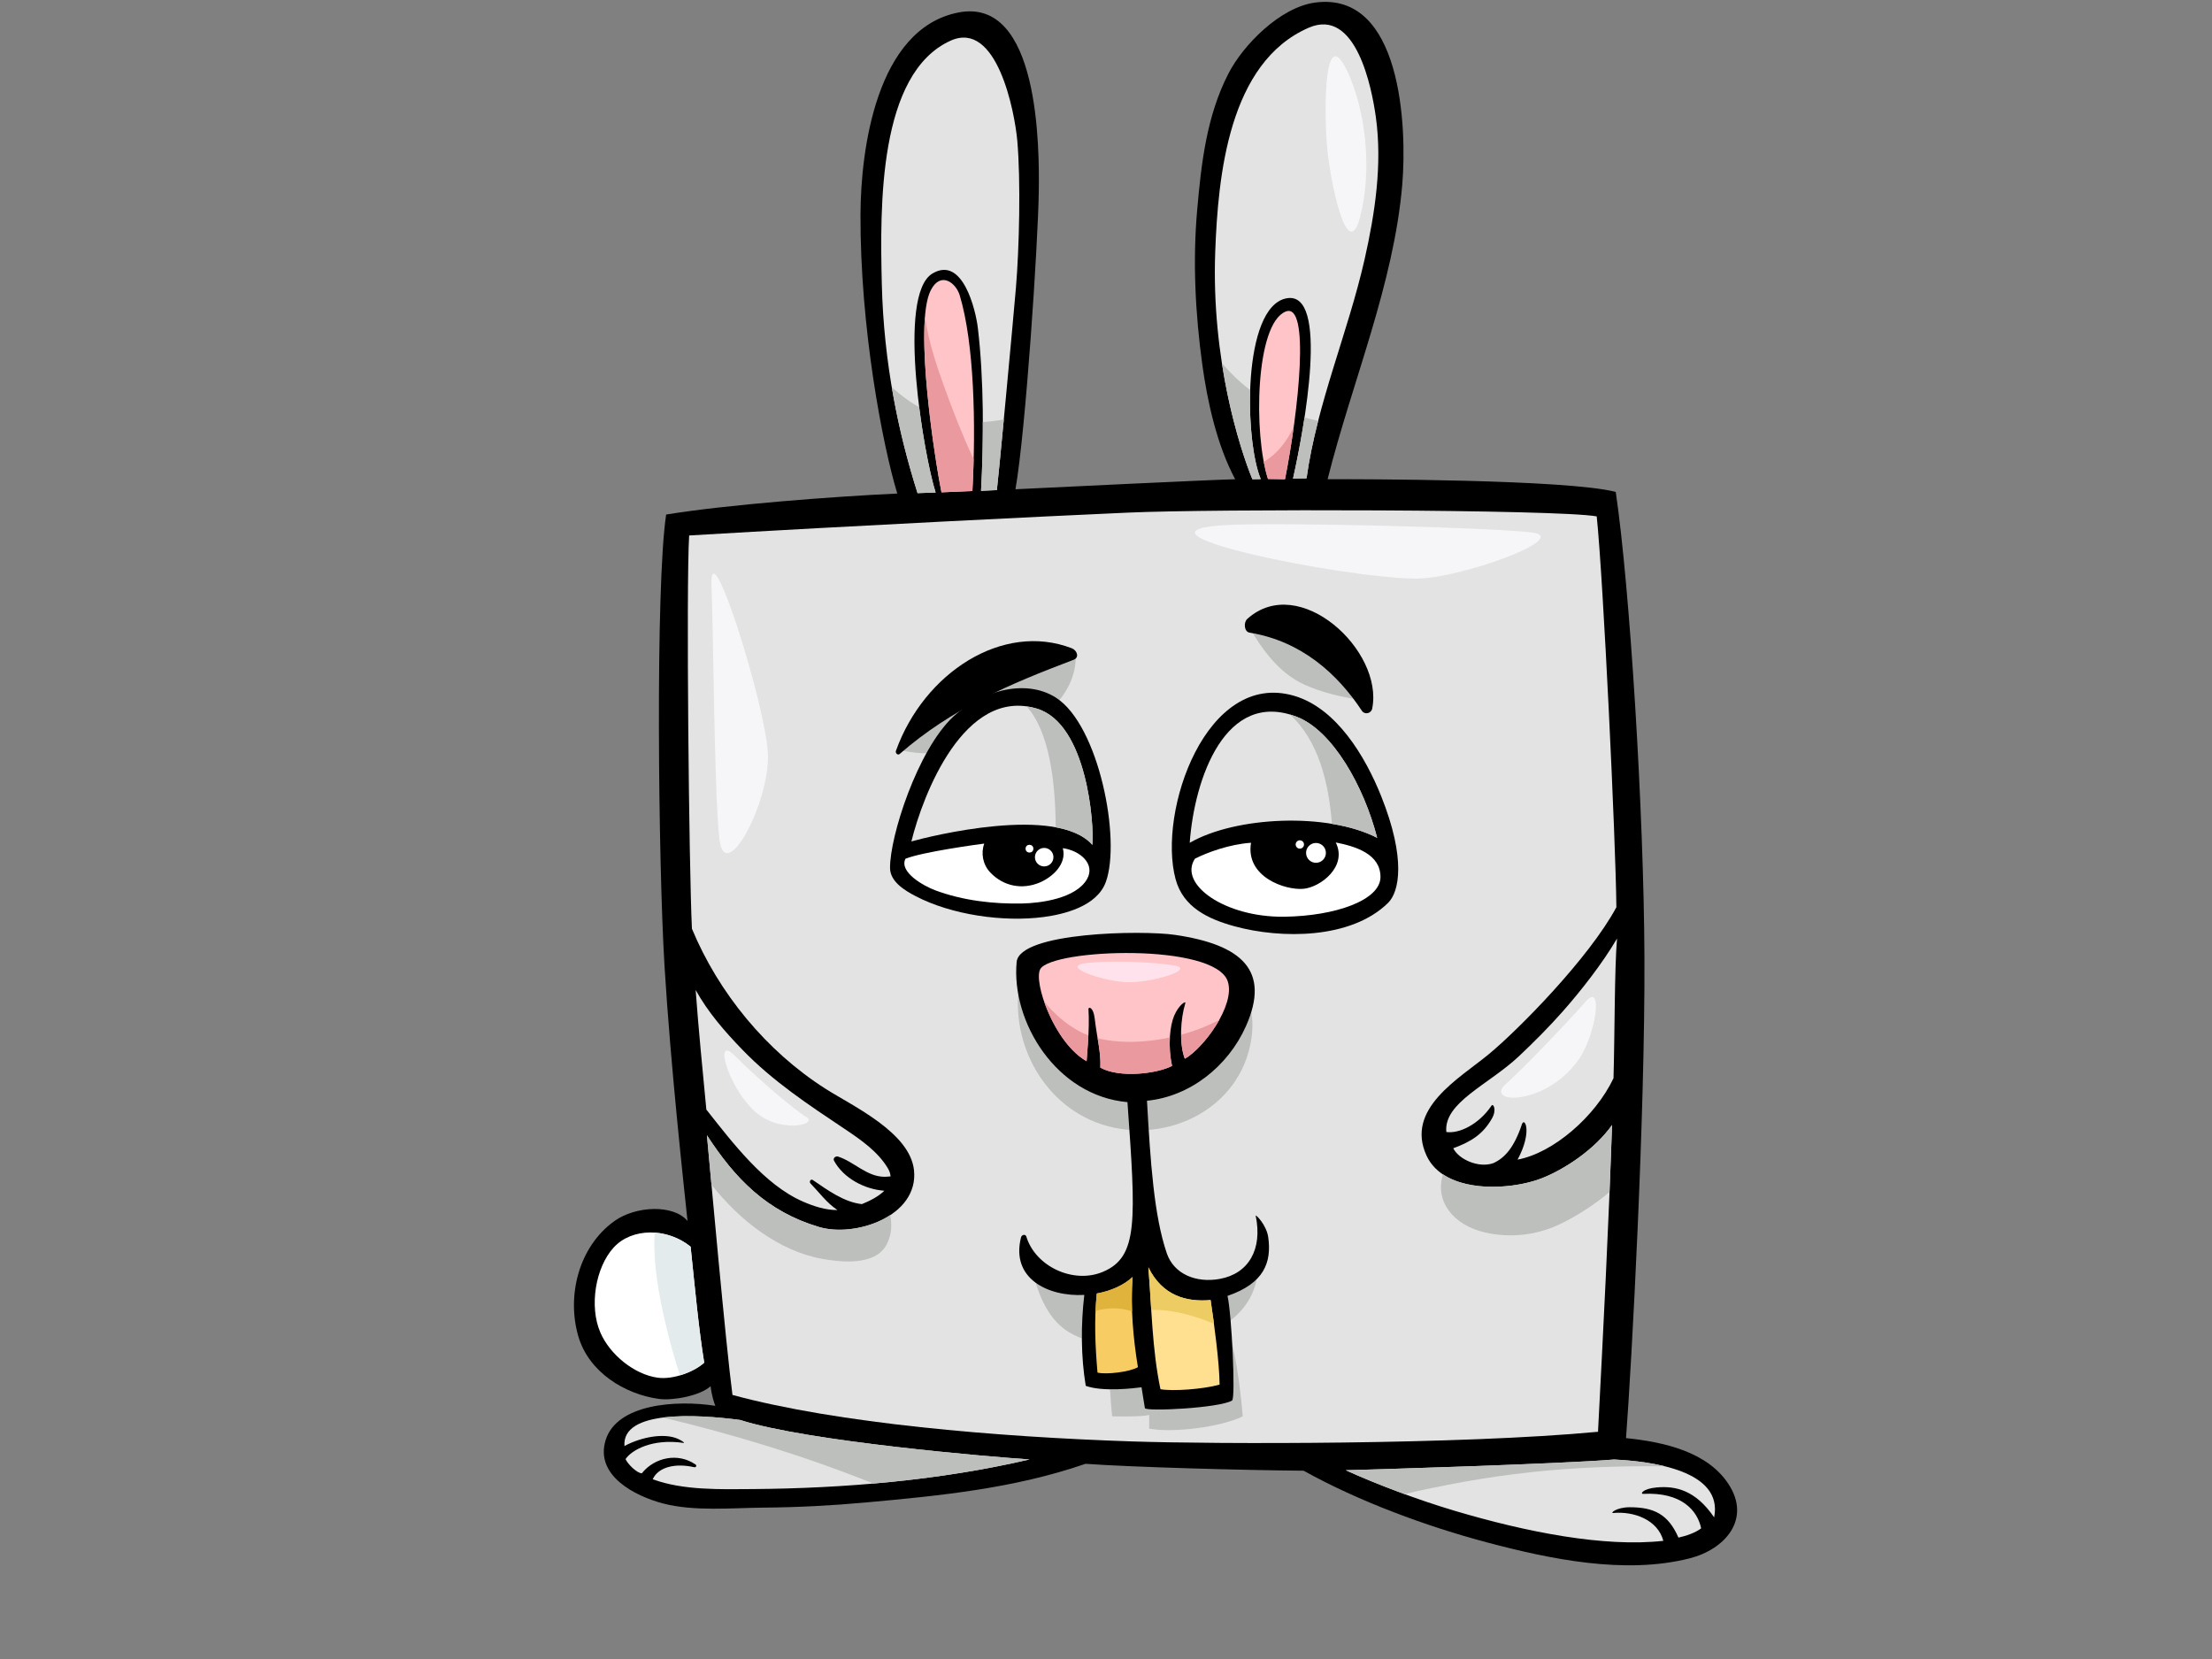 <?xml version="1.0" encoding="utf-8"?>
<!-- Generator: Adobe Illustrator 17.0.0, SVG Export Plug-In . SVG Version: 6.00 Build 0)  -->
<!DOCTYPE svg PUBLIC "-//W3C//DTD SVG 1.1//EN" "http://www.w3.org/Graphics/SVG/1.1/DTD/svg11.dtd">
<svg version="1.1" id="Layer_1" xmlns="http://www.w3.org/2000/svg" xmlns:xlink="http://www.w3.org/1999/xlink" x="0px" y="0px"
	 width="800px" height="600px" viewBox="0 0 800 600" enable-background="new 0 0 800 600" xml:space="preserve">
<rect x="0" y="0" width="800" height="600" fill="#808080" stroke="none"/>
<g>
	<path d="M625.099,536.673c-7.614-11.589-23.215-15.153-37.023-16.56c2.052-27.4,6.898-116.323,6.658-173.932
		c-0.218-52.924-5.298-133.951-10.378-168.274c-17.696-4.588-93.136-4.628-104.21-4.586c8.811-35.124,23.958-70.54,27.005-106.612
		c1.736-20.628-0.203-70.037-31.595-65.769c-12.501,1.699-25.935,15.219-31.328,25.762c-7.861,15.377-9.756,32.293-11.258,49.276
		c-1.638,18.571-0.667,37.41,1.852,55.844c1.793,13.126,5.264,29.118,11.895,41.499c-9.987,0.265-63.247,2.835-79.461,3.625
		c3.76-21.65,8.128-88.74,8.426-107.292c0.252-16.132,0.252-71.008-29.187-65.111c-29.636,5.933-35.198,49.763-35.288,73.01
		c-0.159,41.037,8.032,83.641,13.309,100.946c-22.645,1.042-61.638,3.991-83.598,7.594c-3.934,26.219-2.825,126.424-0.596,163.165
		c2.235,36.742,7.149,80.977,8.329,92.326c-5.113-6.104-18.776-5.463-26.435,0.022c-12.87,9.206-17.342,26.956-13.066,41.662
		c3.788,13.034,16.803,20.962,29.146,22.67c4.739,0.657,14.723-0.997,18.701-4.608c0.307,2.97,1.28,6.143,1.709,7.099
		c-14.188-2.19-35.626-0.706-39.672,12.416c-3.967,12.866,10.738,20.25,20.666,22.878c11.287,2.986,25.023,1.622,36.573,1.526
		c12.245-0.1,24.54-0.739,36.732-1.85c26.965-2.451,53.709-5.056,79.589-13.995c16.619,1.213,57.759,2.337,78.887,2.495
		c20.034,11.166,44.577,20.162,66.243,25.912c22.859,6.073,49.986,11.74,73.409,5.772
		C623.788,560.358,633.529,549.498,625.099,536.673z"/>
	<path fill="#E3E3E3" d="M550.425,406.605c-2.799,8.394-6.232,12.235-10.39,14.081c-5.31,1.846-12.463-1.386-14.451-5.404
		c6.544-2.404,10.749-5.082,13.991-10.757c1.846-3.23,0.456-5.548-0.124-4.683c-4.726,6.993-11.88,10.226-16.364,9.564
		c-1.058-10.651,15.332-17.115,26.264-27.416c5.534-5.217,10.897-10.6,15.927-16.295c6.326-7.167,14.274-17.233,19.542-26.27
		c-0.926,10.852-0.822,34.725-1.274,50.524c-6.574,13.885-21.813,27.042-34.689,29.442
		C554.35,409.143,551.346,403.835,550.425,406.605z"/>
	<path fill="#E3E3E3" d="M439.504,91.061c1.024-27.479,4.832-68.49,33.848-81.05c17.071-7.39,22.765,21.687,24.241,32.301
		c2.373,17.095-0.279,34.689-4.04,51.36c-5.996,26.521-17.28,52.295-21.027,79.32c-1.626,0.02-3.257,0.061-4.883,0.083
		c4.028-17.934,13.356-68.307-2.44-65.17c-15.864,3.147-15.21,50.994-9.238,65.362c-1.008,0.024-2.017,0.026-3.027,0.051
		C448.356,162.178,438.063,130.079,439.504,91.061z"/>
	<path fill="#FFC4C7" d="M464.743,173.32c-1.539,0.024-4.616-0.124-6.161-0.096c-5.308-16.291-4.567-56.139,6.387-60.54
		C473.92,109.086,469.658,148.413,464.743,173.32z"/>
	<path fill="#E3E3E3" d="M318.915,102.532c-0.657-27.884-1.299-76.013,24.902-87.83c16.717-7.535,23.155,25.574,24.102,36.217
		c1.278,14.441,0.719,38.847-0.505,53.251c-1.092,12.872-6.254,68.113-6.883,73.084c-1.322,0.057-4.399,0.197-5.723,0.256
		c1.024-18.224,1.008-40.774-1.158-58.918c-0.749-6.297-5.428-26.297-16.449-19.658c-13.044,7.861-3.061,66.076,1.186,79.2
		c-2.18,0.069-4.36,0.153-6.542,0.212C325.141,157.261,319.598,131.709,318.915,102.532z"/>
	<path fill="#FFC4C7" d="M351.682,177.58c-3.055,0.124-8.122,0.379-11.185,0.482c-2.052-9.912-10.202-60.696-3.879-73.078
		c3.593-7.038,9.117-2.685,10.476,1.811C352.338,124.164,352.997,153.328,351.682,177.58z"/>
	<path fill="#E3E3E3" d="M301.638,419.792c3.384,6.257,10.944,10.327,18.19,10.857c-2.122,2.107-5.345,3.723-8.124,4.838
		c-6.418-0.714-12.188-4.917-17.764-8.734c-0.732-0.501-1.384,0.647-0.837,1.215c3.307,3.442,5.904,7.087,9.781,9.666
		c-4.294,0.041-8.587-1.374-12.473-3.061c-13.971-6.067-25.47-21.3-34.95-33.278c-1.378-14.41-2.809-28.815-3.867-43.26
		c4.422,8.029,10.554,15.056,16.894,21.605c11.079,11.459,23.897,19.9,37.023,28.678c5.749,3.843,11.991,8.148,15.596,14.199
		c0.615,1.038,0.909,2.011,0.983,2.941c-0.799,0.061-1.546,0.136-2.101,0.14c-6.495,0.026-11.053-5.438-16.897-7.309
		C302.245,418.017,301.135,418.86,301.638,419.792z"/>
	<path fill="#FFFFFF" d="M237.819,498.257c-8.429-1.179-17.253-8.337-20.707-16.37c-4.052-9.424-1.783-23.435,4.801-30.679
		c6.608-7.268,19.335-7.209,27.858-0.326c1.637,15.731,2.946,29.82,4.914,41.949C251.08,496.106,243.54,499.057,237.819,498.257z"/>
	<path fill="#E3EBED" d="M240.718,478.785c1.477,6.24,3.187,12.477,5.202,18.616c3.479-1.028,6.744-2.732,8.764-4.571
		c-1.968-12.129-3.276-26.218-4.914-41.949c-3.799-3.069-8.435-4.771-12.992-5.082C236.136,456.98,238.351,468.789,240.718,478.785z
		"/>
	<path fill="#E3E3E3" d="M272.341,538.541c-11.535,0.085-25.348,0.515-36.281-3.554c2.112-4.62,8.496-5.825,14.93-4.37
		c0.796,0.183,1.086-0.592,0.574-0.95c-6.322-4.401-14.839-2.601-19.44,3.169c-1.764-0.035-5.057-3.275-5.889-5.131
		c2.182-3.275,9.706-7.523,20.977-5.852c0.591,0.088-0.35-0.7-1.925-1.429c-5.029-2.32-13.457-0.69-19.446,2.552
		c-0.983-13.106,26.22-11.469,41.814-9.428c24.217,7.773,90.941,13.395,104.707,14.272
		C339.763,535.451,304.804,538.295,272.341,538.541z"/>
	<path fill="#E3E3E3" d="M409.633,521.32c-49.302-1.632-106.758-6.519-144.724-16.818c-2.359-17.572-8.221-83.104-9.24-93.93
		c10.208,15.725,21.705,27.606,40.554,33.189c13.212,3.912,36.063-3.971,34.342-20.508c-1.422-13.657-22.073-23.169-31.978-29.47
		c-21.383-13.6-38.674-34.613-48.34-57.89c-1.078-22.086-2.121-123.905-1.009-142.233c61.15-3.631,128.031-6.898,158.695-8.268
		c30.854-1.378,154.926-1.215,169.544,1.36c2.402,23.268,6.878,117.009,7.109,141.362c-9.926,18.469-35.68,44.54-46.227,53.214
		c-10.71,8.807-30.233,19.708-22.426,36.622c6.414,13.897,29.946,12.719,41.497,8.254c8.272-3.2,19.271-10.405,25.593-19.334
		c-1.258,36.891-3.138,73.782-5.064,110.595c-0.008,0.122,0.014,0.232,0.014,0.352C527.805,522.543,439.301,522.299,409.633,521.32z
		"/>
	<path fill="#BCBFBC" d="M324.601,271.021c21.754,6.208,65.047-7.834,64.447-34.072C372.161,220.929,333.63,253.084,324.601,271.021
		z"/>
	<path fill="#BCBFBC" d="M451.279,225.987c5.044,8.681,11.077,17.36,20.494,21.626c6.247,2.837,13.014,4.337,19.818,5.512
		c-2.85-7.319-7.602-14.142-12.578-19.397C471.397,225.684,459.294,217.206,451.279,225.987z"/>
	<path fill="#BCBFBC" d="M297.434,455.297c6.787,1.219,18.887,2.479,23.05-4.885c1.962-3.47,2.184-7.224,1.494-10.956
		c-7.462,4.911-18.186,6.544-25.755,4.305c-18.849-5.583-30.347-17.465-40.554-33.189c0.266,2.829,0.864,9.405,1.642,17.868
		C267.441,441.314,281.635,452.458,297.434,455.297z"/>
	<path fill="#BCBFBC" d="M537.189,445.761c9.296,2.086,18.876,0.948,27.461-3.257c6.302-3.088,12.098-6.955,17.453-11.372
		c0.326-8.086,0.643-16.173,0.922-24.261c-6.322,8.929-17.321,16.134-25.593,19.334c-9.165,3.54-25.837,4.983-35.552-1.496
		C518.769,434.648,525.84,443.217,537.189,445.761z"/>
	<path fill="#BCBFBC" d="M444.477,466.658c-5.862,4.372-12.884,3.338-18.44-1.118c-6.43-5.155-9.467-11.766-11.447-18.961
		c-3.507,8.538-10.578,15.391-20.378,17.763c-8.917,2.159-16.526-0.12-21.039-5.652c2.247,9.58,5.969,19.436,14.952,23.962
		c9.979,5.027,22.708,5.646,33.612,3.786c9.432-1.61,19.941-4.679,26.667-11.946c6.255-6.761,7.482-14.655,5.803-22.654
		C452.219,457.908,449.058,463.245,444.477,466.658z"/>
	<path fill="#BCBFBC" d="M415.615,511.683c0,2.033,0.041,3.513,0,4.989c8.319,1.665,26.065-0.554,33.83-4.435
		c-1.476-18.489-4.433-28.768-4.437-29.028c-5.613,3.12-14.062,6.36-19.997,7.372c-7.39,1.262-16.289,2.044-24.593,0.932
		c0.57,0.364,1.089,14.447,1.816,20.716C402.235,512.23,413.509,512.543,415.615,511.683z"/>
	<path fill="#BCBFBC" d="M417.441,345.147c-8.19-0.309-16.377-0.098-24.545,0.499c-7.341,0.539-15.992,0.761-22.819,4.17
		c-6.486,21.033,3.565,45.767,24.047,55.136c22.896,10.474,52.767-1.181,58.081-27.194
		C457.072,353.938,437.603,345.904,417.441,345.147z"/>
	<path fill="#E3E3E3" d="M619.943,548.783c-6.731-9.902-13.979-11.445-20.81-10.826c-5.08,0.462-5.99,2.375-4.85,2.32
		c13.853-0.704,19.621,5.992,20.962,12.465c-2.033,1.606-5.495,2.76-8.212,3.356c-3.676-8.475-8.917-10.983-17.596-10.983
		c-4.846,0-7.203,2.186-6.002,2.076c7.618-0.692,16.161,2.538,18.133,10.073c-21.365,2.391-49.529-3.147-75.543-10.889
		c-13.684-4.071-28.546-9.727-39.319-14.647c2.497-0.012,78.182-2.259,97.026-3.875
		C597.054,528.491,623.369,531.727,619.943,548.783z"/>
	<path fill="#BCBFBC" d="M452.144,141.078c-3.776-2.874-7.179-6.151-10.226-9.753c3.069,19.896,8.16,35.031,11.021,41.992
		c1.011-0.026,2.019-0.027,3.027-0.051C453.308,166.872,451.708,153.847,452.144,141.078z"/>
	<path fill="#BCBFBC" d="M471.802,150.973c-1.329,8.716-2.974,16.82-4.16,22.102c1.626-0.022,3.257-0.063,4.883-0.083
		c0.967-6.998,2.451-13.912,4.211-20.779C475.072,151.873,473.43,151.448,471.802,150.973z"/>
	<path fill="#BCBFBC" d="M328.746,144.975c-2.074-1.449-4.155-3.102-6.212-4.909c2.364,13.991,5.661,26.8,9.311,38.279
		c2.182-0.059,4.362-0.144,6.542-0.212c-1.68-5.194-4.255-17.441-5.95-30.836C331.203,146.594,329.972,145.83,328.746,144.975z"/>
	<path fill="#BCBFBC" d="M355.448,152.634c0.025,8.624-0.205,17.144-0.64,24.876c1.324-0.059,4.401-0.199,5.723-0.256
		c0.262-2.064,1.304-12.805,2.513-25.572C360.511,152.181,357.977,152.502,355.448,152.634z"/>
	<path fill="#BCBFBC" d="M315.865,536.549c19.002-1.649,38.124-4.429,56.497-8.73c-13.766-0.877-80.49-6.499-104.707-14.272
		c-8.019-1.05-19.098-1.987-27.845-0.873C265.839,518.922,291.238,526.665,315.865,536.549z"/>
	<path fill="#BCBFBC" d="M523.762,536.98c15.75-3.082,31.748-5.107,47.774-6.021c10.201-0.584,20.398-0.771,30.59-0.653
		c-6.45-1.594-13.352-2.211-18.394-2.453c-18.845,1.616-94.53,3.863-97.026,3.875c6.116,2.794,13.561,5.815,21.347,8.656
		C513.182,539.05,518.44,538.018,523.762,536.98z"/>
	<path d="M458.681,447.504c-0.639-4.602-4.673-8.459-4.537-7.814c2.52,12.102-2.518,20.924-12.967,22.839
		c-8.657,1.59-16.631-1.787-19.179-9.232c-4.657-13.607-5.917-33.016-7.179-55.199c15.487-1.506,29.313-12.41,35.796-26.973
		c8.974-20.156-1.51-29.492-25.709-33.022c-11.844-1.726-56.212-1.009-57.222,9.829c-2.014,21.658,14.368,48.401,40.08,50.67
		c3.024,42.853,4.034,55.962-8.907,61.387c-10.659,4.466-24.359-1.928-27.666-12.754c-0.323-1.046-1.68-0.651-1.902,0.212
		c-3.827,14.921,9.65,21.571,22.865,20.881c-1.266,10.808-1.231,22.348,0.523,32.881c6.265,2.259,17.453,0.863,20.177,0.515
		c0.191,0.985,1.011,6.585,1.213,7.541c0.271,1.299,27.079-0.01,31.53-2.752c1.341-0.828-0.153-31.532-1.653-37.833
		C457.171,464.143,459.943,456.581,458.681,447.504z"/>
	<path fill="#F7CC63" d="M396.922,496.409c-0.814-9.648-1.258-18.654-0.258-28.595c5.015-0.918,9.674-2.933,12.967-5.98
		c-0.835,10.692,0.203,22.135,1.909,32.617C408.77,496.157,400.014,497.229,396.922,496.409z"/>
	<path fill="#E0B33D" d="M409.426,474.246c-0.155-4.183-0.112-8.353,0.204-12.412c-3.293,3.047-7.952,5.062-12.967,5.98
		c-0.214,2.137-0.352,4.225-0.444,6.293C400.604,472.846,405.145,472.832,409.426,474.246z"/>
	<path fill="#FFC4C7" d="M397.95,386.121c0.234-5.921-1.118-9.996-2.035-17.769c-0.503-4.286-2.308-4.28-2.253-3.423
		c0.492,7.71-0.656,17.278-0.668,18.876c-11.77-6.658-19.393-28.821-16.742-33.35c4.287-7.309,63.272-9.578,67.809,4.537
		c2.772,8.616-8.909,24.235-15.556,27.911c-2.088-5.475-1.584-14.299,0.181-20.097c0.291-0.963-2.3,0.493-4.034,4.537
		c-1.51,3.531-2.367,10.885-0.755,18.151C418.603,388.268,404.991,390.031,397.95,386.121z"/>
	<path fill="#EA999F" d="M457.059,167.047c0.432,2.288,0.942,4.382,1.523,6.177c1.545-0.028,4.622,0.12,6.161,0.096
		c1.144-5.803,2.251-12.389,3.167-19.029C465.447,159.599,461.95,164.163,457.059,167.047z"/>
	<path fill="#EA999F" d="M341.217,139.112c-2.103-5.915-5.522-15.52-6.67-24.742c-1.625,19.242,4.25,55.48,5.951,63.692
		c3.063-0.102,8.13-0.358,11.185-0.482c0.202-3.713,0.351-7.553,0.448-11.441C347.965,157.151,344.356,147.937,341.217,139.112z"/>
	<path fill="#EA999F" d="M390.483,373.054c-5.172-2.766-9.281-6.507-12.838-10.771c2.759,7.993,8.297,17.533,15.348,21.522
		c0.006-0.957,0.419-4.777,0.645-9.338C392.545,374.058,391.486,373.589,390.483,373.054z"/>
	<path fill="#EA999F" d="M423.097,375.22c-1.394,0.293-2.788,0.56-4.179,0.775c-6.67,1.026-14.846,1.295-21.951-0.501
		c0.625,3.759,1.134,6.816,0.983,10.627c7.042,3.91,20.653,2.147,25.947-0.627C423.109,381.936,422.916,378.36,423.097,375.22z"/>
	<path fill="#EA999F" d="M427.164,374.234c0.026,3.177,0.419,6.251,1.341,8.669c3.721-2.058,9.019-7.861,12.475-14.083
		C436.635,371.145,431.951,372.94,427.164,374.234z"/>
	<path fill="#FFE091" d="M441.082,500.769c-6.1,1.689-16.938,2.445-21.388,1.663c-3.051-14.551-3.173-29.527-4.368-44.088
		c5.04,10.336,13.861,12.607,22.503,11.838C439.018,478.006,441.037,492.88,441.082,500.769z"/>
	<path fill="#EDCC63" d="M439.052,478.785c-0.433-3.25-0.865-6.248-1.223-8.603c-8.642,0.769-17.463-1.502-22.503-11.838
		c0.419,5.103,0.708,10.26,1.034,15.43C424.131,473.461,432.806,476.094,439.052,478.785z"/>
	<path d="M381.885,252.31c-11.522-7.354-27.884-1.797-37.142,6.89c-12.988,12.184-22.94,43.361-22.848,54.739
		c0.041,4.936,5.3,8.091,9.182,10.126c13.029,6.829,31.795,9.497,46.321,7.59c7.205-0.948,19.326-3.772,22.552-12.713
		C405.493,303.565,397.429,262.227,381.885,252.31z"/>
	<path fill="#FFFFFF" d="M393.143,317.934c-4.034,7.059-16.799,8.685-23.445,8.825c-10.277,0.216-21.427-1.009-31.51-4.791
		c-4.117-1.545-13.107-6.552-10.716-11.39c6.179-2.475,25.964-5.16,28.494-5.483c-1.261,3.472-0.529,7.578,2.157,10.419
		c4.784,5.056,11.563,6.334,17.9,3.664c4.707-1.981,9.893-6.806,8.358-12.422C390.623,307.601,396.247,312.5,393.143,317.934z"/>
	<path fill="#E3E3E3" d="M395.068,305.561c-12.768-14.598-58.998-3.084-65.452-1.238c4.183-16.971,19.158-55.96,45.397-48.037
		C393.275,261.799,395.771,298.531,395.068,305.561z"/>
	<path d="M499.521,287.939c-5.778-14.445-16.202-31.833-31.513-36.299c-31.768-9.273-49.405,41.845-42.849,66.294
		c2.732,10.201,11.77,14.453,21.333,17.071c16.828,4.606,42.191,4.706,55.551-8.498
		C506.057,322.536,508.595,310.625,499.521,287.939z"/>
	<path fill="#E3E3E3" d="M469.066,259.267c12.802,4.98,24.15,24.89,29.008,43.748c-17.964-9.279-51.24-7.767-67.794,1.799
		C431.955,281.603,443.164,249.194,469.066,259.267z"/>
	<path fill="#BCBFBC" d="M375.013,256.285c-1.283-0.387-2.529-0.631-3.756-0.802c8.197,8.813,10.5,27.424,10.549,43.723
		c5.595,1.03,10.321,2.996,13.262,6.356C395.771,298.531,393.275,261.799,375.013,256.285z"/>
	<path fill="#BCBFBC" d="M481.724,297.965c6.096,1.007,11.734,2.668,16.35,5.05c-4.858-18.858-16.206-38.768-29.008-43.748
		c-0.859-0.334-1.698-0.613-2.522-0.855C476.906,267.991,480.489,282.896,481.724,297.965z"/>
	<path fill="#FFFFFF" d="M499.267,317.179c0,8.319-16.134,14.119-34.788,14.368c-21.435,0.289-38.42-11.744-32.319-20.985
		c4.339-2.208,12.406-5.231,20.288-5.762c-2.082,12.379,12.446,17.26,18.986,16.647c6.122-0.574,15.982-8.048,11.661-16.759
		C490.321,306.115,499.267,308.861,499.267,317.179z"/>
	<path d="M387.633,234.454c-24.937-9.619-53.423,8.785-63.609,37.095c-0.291,0.81,0.659,1.74,1.358,1.13
		c18.908-16.484,39.855-25.328,62.893-34.058C390.515,237.774,389.494,235.172,387.633,234.454z"/>
	<path d="M451.094,223.842c-1.415,1.278-1.13,4.639,0.82,4.958c18.88,3.092,31.912,15.043,40.632,28.273
		c1.003,1.518,3.369,0.993,3.727-0.81C500.496,235.274,469.841,206.94,451.094,223.842z"/>
	<path fill="#FFFFFF" d="M377.641,306.66c-1.845,0-3.344,1.498-3.344,3.346c0,1.852,1.499,3.346,3.344,3.346
		c1.851,0,3.347-1.494,3.347-3.346C380.988,308.157,379.492,306.66,377.641,306.66z"/>
	<circle fill="#FFFFFF" cx="372.325" cy="306.937" r="1.406"/>
	<path fill="#FFFFFF" d="M475.783,304.873c-1.978,0.088-3.509,1.759-3.423,3.739c0.086,1.982,1.761,3.513,3.735,3.428
		c1.984-0.088,3.517-1.759,3.43-3.741C479.44,306.318,477.763,304.788,475.783,304.873z"/>
	<path fill="#FFFFFF" d="M470.033,303.913c-0.824,0.035-1.476,0.737-1.435,1.569c0.039,0.832,0.739,1.476,1.571,1.441
		c0.828-0.039,1.476-0.741,1.439-1.571C471.574,304.519,470.869,303.878,470.033,303.913z"/>
	<path fill="#FFE2EB" d="M392.612,348.349c9.501-1.189,25.977-0.285,32.258,0.855c7.822,1.423-9.137,6.568-17.986,5.996
		C398.036,354.63,383.477,349.491,392.612,348.349z"/>
	<path fill="#F6F5F7" d="M445.529,189.798c20.57-0.824,93.637,0.926,108.471,2.78c14.836,1.854-25.849,16.69-41.719,16.69
		C486.322,209.268,399.172,191.652,445.529,189.798z"/>
	<path fill="#F6F5F7" d="M487.248,25.695c6.413,13.537,9.271,35.234,4.635,52.848c-4.635,17.614-11.127-13.906-12.053-26.887
		C478.905,38.676,478.905,8.081,487.248,25.695z"/>
	<path fill="#F6F5F7" d="M257.321,212.047c0.736,17.699,0.929,72.318,2.783,90.859c1.855,18.542,18.541-12.98,17.615-30.596
		C276.792,254.696,256.395,189.798,257.321,212.047z"/>
	<path fill="#F6F5F7" d="M265.667,381.712c8.819,8.823,21.322,19.47,25.959,22.251c4.637,2.78-10.197,6.489-19.469-2.782
		C262.884,391.91,258.252,374.294,265.667,381.712z"/>
	<path fill="#F6F5F7" d="M544.731,391.91c6.385-5.679,22.25-22.251,28.741-29.671c6.487-7.415,3.839,12.151-2.784,21.326
		C558.636,400.253,536.386,399.326,544.731,391.91z"/>
</g>
</svg>
